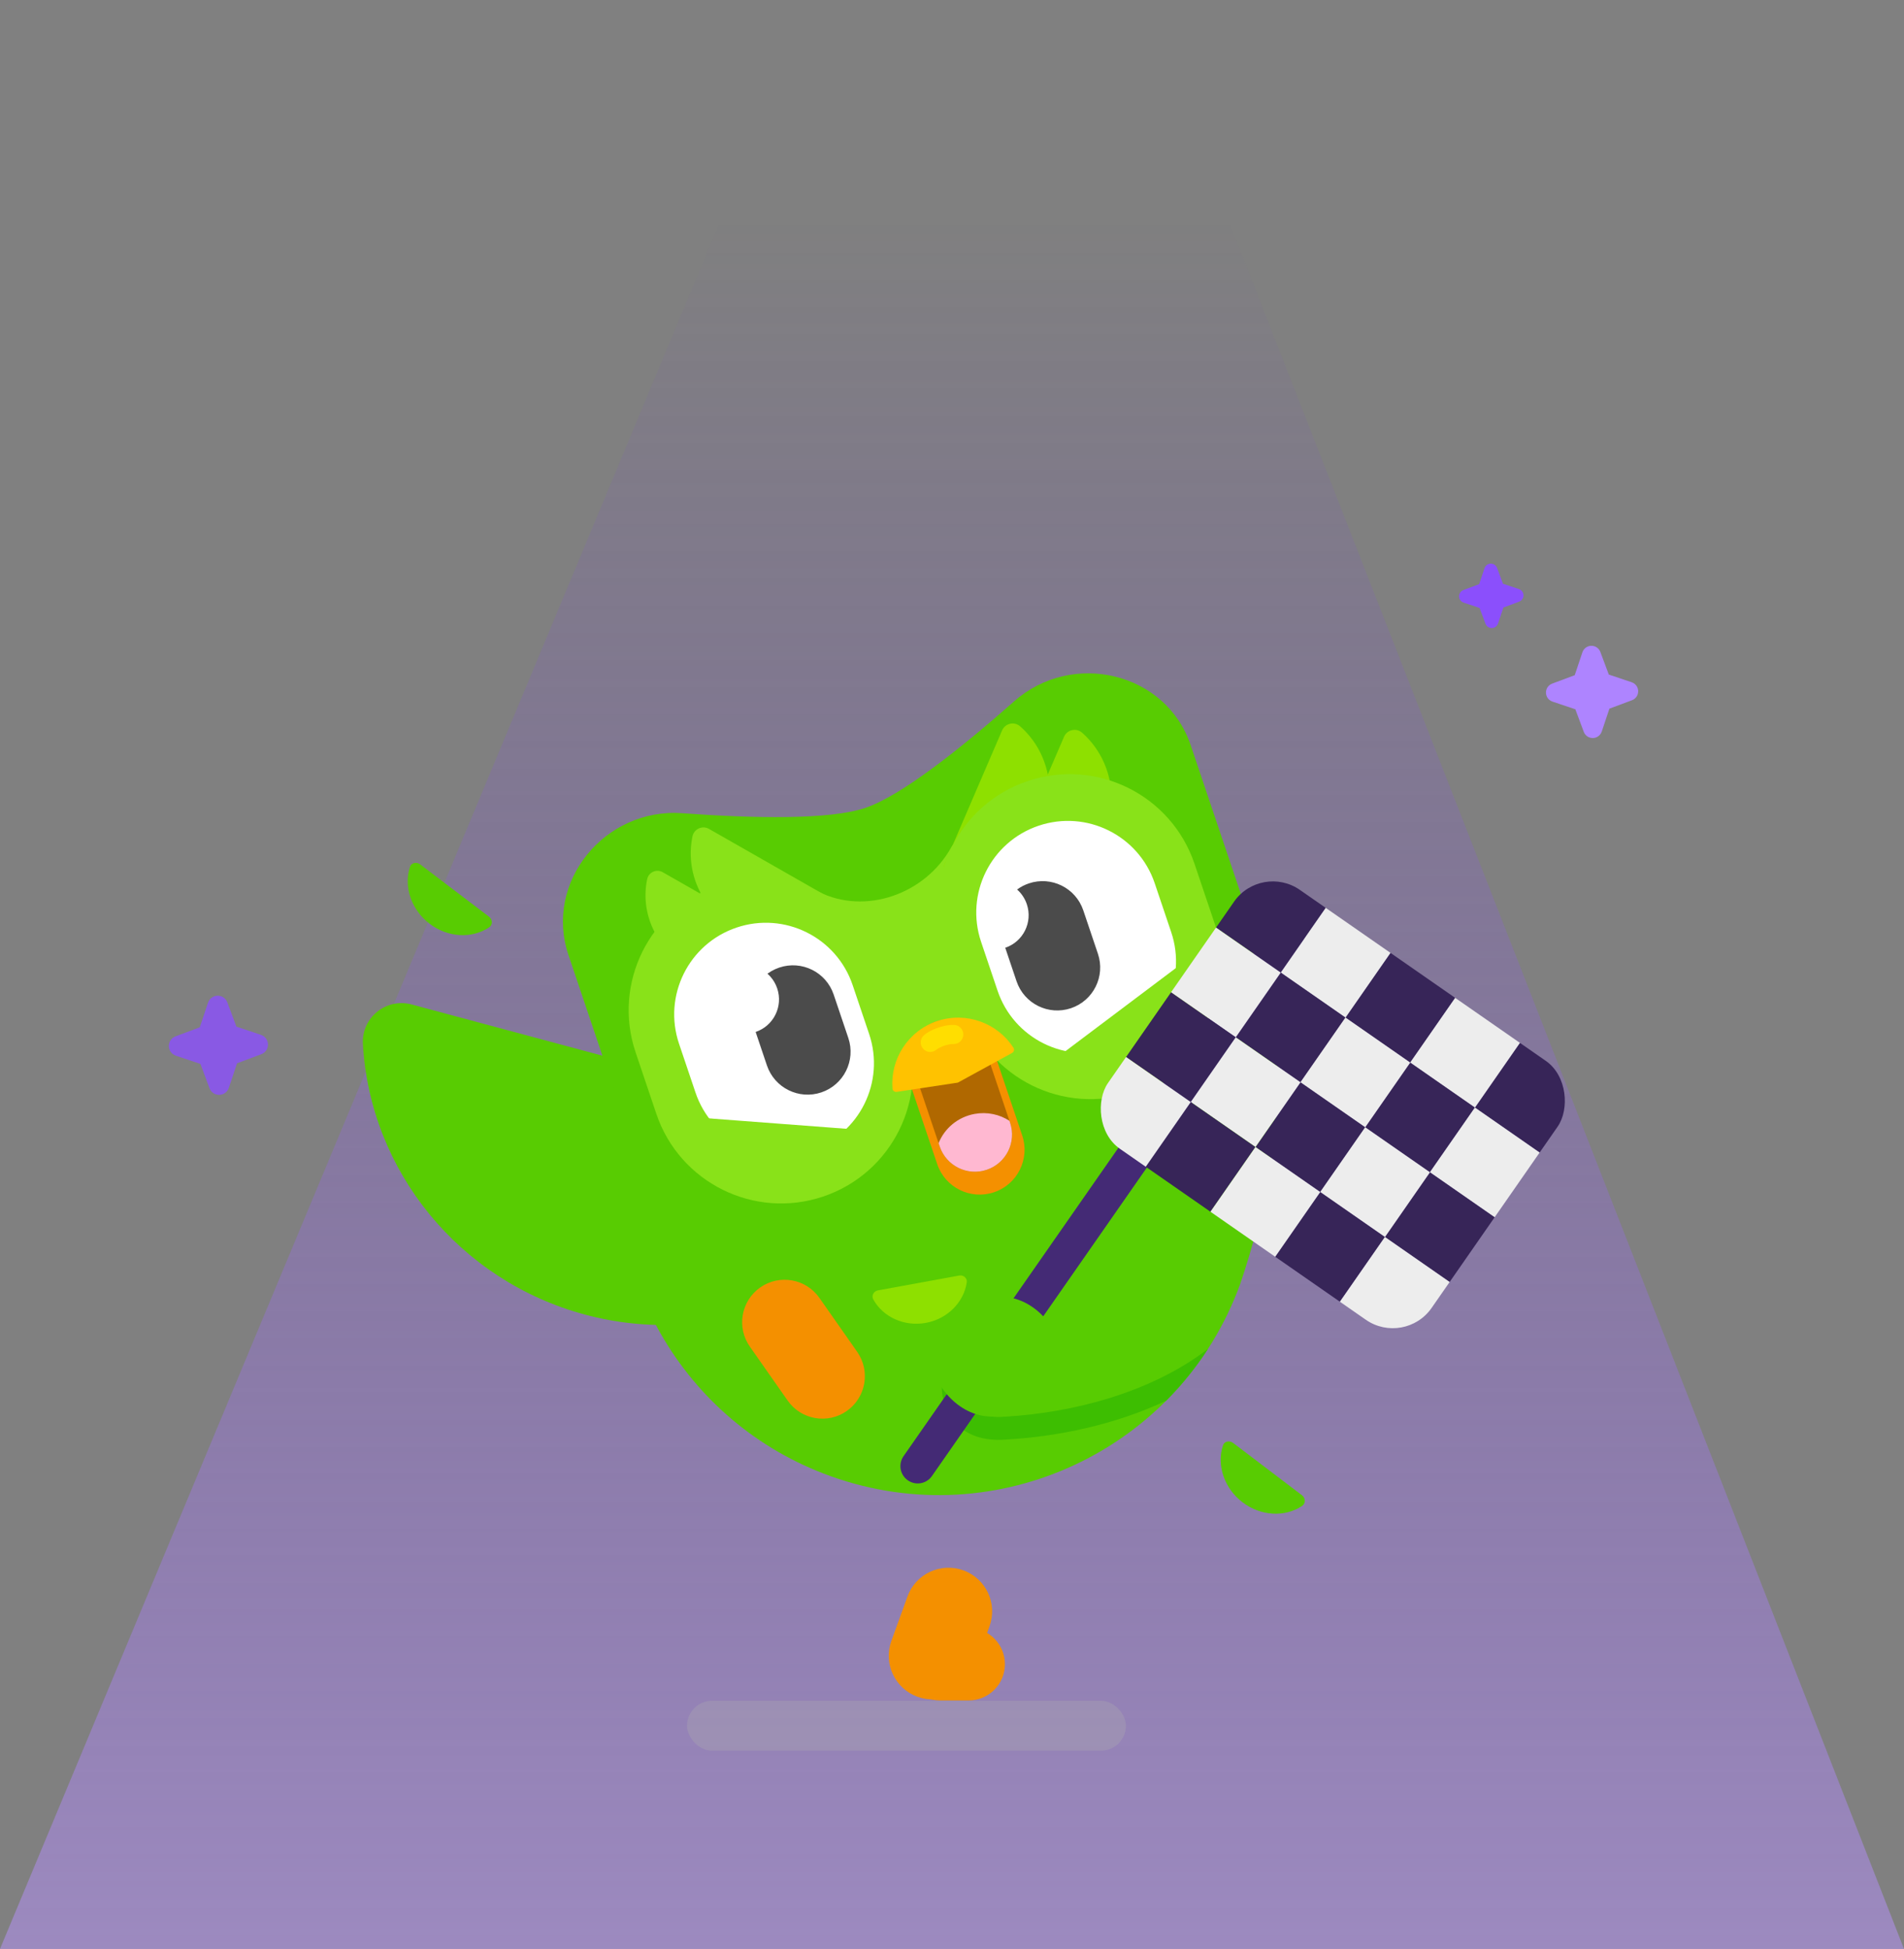 <svg width="509" height="521" viewBox="0 0 509 521" fill="none" xmlns="http://www.w3.org/2000/svg"><rect x="0" y="0" width="509" height="521" fill="#808080" stroke="none"/><path opacity="0.5" d="M217.173 0H305.4L509 521H0L217.173 0Z" fill="url(#paint0_linear_1_2)"/><path fill-rule="evenodd" clip-rule="evenodd" d="M395.541 162.521L391.27 161.093C390.337 160.78 389.834 159.771 390.146 158.839C390.317 158.329 390.708 157.924 391.211 157.736L395.43 156.159L396.859 151.887C397.171 150.955 398.18 150.452 399.113 150.764C399.622 150.934 400.028 151.326 400.216 151.829L401.793 156.048L406.064 157.476C406.997 157.788 407.5 158.798 407.188 159.73C407.017 160.24 406.626 160.645 406.123 160.833L401.904 162.41L400.475 166.682C400.163 167.614 399.154 168.117 398.221 167.805C397.712 167.635 397.307 167.243 397.118 166.74L395.541 162.521Z" fill="#8B4FFC"/><path fill-rule="evenodd" clip-rule="evenodd" d="M421.138 189.601L415.023 187.556C413.688 187.109 412.967 185.665 413.414 184.329C413.658 183.6 414.218 183.02 414.939 182.75L420.979 180.492L423.024 174.378C423.471 173.042 424.915 172.322 426.251 172.769C426.98 173.013 427.56 173.573 427.83 174.294L430.088 180.333L436.202 182.379C437.538 182.826 438.258 184.27 437.811 185.606C437.567 186.335 437.007 186.915 436.286 187.185L430.247 189.442L428.201 195.557C427.754 196.892 426.31 197.613 424.974 197.166C424.245 196.922 423.665 196.362 423.395 195.641L421.138 189.601Z" fill="#AE84FF"/><path opacity="0.8" fill-rule="evenodd" clip-rule="evenodd" d="M53.58 284.41L47.007 282.211C45.572 281.731 44.797 280.178 45.277 278.743C45.54 277.959 46.142 277.335 46.917 277.045L53.409 274.618L55.608 268.045C56.088 266.61 57.641 265.836 59.076 266.316C59.86 266.578 60.484 267.181 60.773 267.955L63.2 274.447L69.773 276.646C71.208 277.126 71.983 278.679 71.502 280.114C71.24 280.899 70.638 281.522 69.863 281.812L63.371 284.239L61.172 290.812C60.692 292.247 59.139 293.021 57.704 292.541C56.92 292.279 56.296 291.676 56.007 290.902L53.58 284.41Z" fill="#8B4FFC"/><path d="M237.529 302.755L110.06 268.521C103.227 266.686 96.623 272.034 97.017 279.083C98.909 312.95 122.706 342.378 156.383 351.423C190.06 360.467 225.241 346.879 243.62 318.456C247.446 312.54 244.361 304.59 237.529 302.755Z" fill="#58CC02"/><path d="M151.968 255.299C145.367 235.723 161.769 215.892 182.373 217.391C201.587 218.788 221.785 219.188 231.332 215.968C240.879 212.749 256.71 200.198 271.154 187.451C286.643 173.781 311.705 179.629 318.307 199.205L336.352 252.716C337.524 256.19 338.466 259.687 339.186 263.19C339.218 263.276 339.249 263.362 339.28 263.448C345.57 293.62 337.831 324.77 331.533 343.273C315.428 387.534 266.573 410.531 222.162 394.656C182.131 380.347 159.327 339.322 166.646 298.822L151.968 255.299Z" fill="#58CC02"/><path d="M234.699 344.948L256.431 340.978C257.595 340.766 258.618 341.694 258.449 342.811C257.64 348.18 253.248 352.588 247.506 353.636C241.765 354.685 236.103 352.114 233.456 347.376C232.905 346.39 233.535 345.161 234.699 344.948Z" fill="#8EE000"/><path fill-rule="evenodd" clip-rule="evenodd" d="M218.911 238.41C231.175 244.614 247.279 239.183 254.32 226.469C261.361 213.754 271.025 281.053 270.97 280.891C270.944 280.813 265.499 282.624 254.637 286.324C251.725 287.316 246.481 289.109 238.904 291.704C217.4 252.038 210.736 234.273 218.911 238.41Z" fill="#89E219"/><path d="M267.889 195.256L252.498 231.002C251.673 232.917 252.951 235.084 255.022 235.279C264.974 236.22 274.562 230.563 278.628 221.119C282.694 211.675 280.228 200.793 272.724 194.168C271.162 192.789 268.714 193.34 267.889 195.256Z" fill="#8EE000"/><path d="M284.447 196.959L269.056 232.704C268.231 234.62 269.51 236.786 271.581 236.982C281.533 237.922 291.12 232.265 295.187 222.821C299.253 213.378 296.786 202.496 289.282 195.871C287.721 194.492 285.272 195.043 284.447 196.959Z" fill="#8EE000"/><path d="M189.546 221.59L222.485 240.388C224.25 241.395 224.516 243.823 223.01 245.182C215.773 251.711 204.964 252.903 196.262 247.936C187.559 242.97 183.128 233.081 185.127 223.562C185.543 221.581 187.78 220.583 189.546 221.59Z" fill="#89E219"/><path d="M177.168 233.164L208.154 250.848C209.815 251.796 210.065 254.079 208.648 255.358C201.84 261.5 191.672 262.621 183.486 257.949C175.299 253.277 171.13 243.974 173.01 235.02C173.402 233.156 175.507 232.217 177.168 233.164Z" fill="#89E219"/><path d="M169.914 281.305C163.7 262.878 173.601 242.903 192.027 236.689C210.454 230.475 230.429 240.375 236.643 258.802L242.187 275.242C248.401 293.669 238.501 313.644 220.074 319.858C201.648 326.072 181.673 316.172 175.458 297.745L169.914 281.305Z" fill="#89E219"/><path d="M252.602 253.42C246.388 234.993 256.288 215.018 274.715 208.804C293.141 202.59 313.117 212.49 319.331 230.917L324.875 247.357C331.089 265.784 321.189 285.759 302.762 291.973C284.335 298.187 264.36 288.287 258.146 269.86L252.602 253.42Z" fill="#89E219"/><path d="M181.523 279C177.201 266.181 184.088 252.286 196.906 247.963C209.725 243.64 223.621 250.527 227.943 263.346L232.346 276.401C236.669 289.22 229.782 303.116 216.963 307.438C204.145 311.761 190.249 304.874 185.926 292.055L181.523 279Z" fill="white"/><path d="M262.275 251.771C257.952 238.952 264.84 225.057 277.658 220.734C290.477 216.411 304.372 223.298 308.695 236.117L313.098 249.172C317.421 261.991 310.534 275.887 297.715 280.209C284.897 284.532 271.001 277.645 266.678 264.826L262.275 251.771Z" fill="white"/><path d="M201.109 273.206C199.083 267.197 202.311 260.683 208.32 258.657C214.328 256.631 220.842 259.859 222.868 265.868L226.782 277.473C228.808 283.481 225.58 289.995 219.571 292.021C213.563 294.048 207.049 290.819 205.023 284.811L201.109 273.206Z" fill="#4B4B4B"/><path d="M268.736 253.36C273.543 251.739 276.126 246.528 274.505 241.721C273.975 240.149 273.061 238.815 271.903 237.788C272.837 237.1 273.892 236.543 275.05 236.152C281.059 234.126 287.573 237.354 289.599 243.363L293.512 254.968C295.539 260.976 292.31 267.49 286.302 269.516C280.293 271.543 273.779 268.314 271.753 262.306L268.736 253.36C268.736 253.36 268.736 253.36 268.736 253.36Z" fill="#4B4B4B"/><path d="M207.774 264.226C209.395 269.033 206.813 274.244 202.006 275.865C197.199 277.486 191.988 274.903 190.367 270.096C188.746 265.289 191.329 260.078 196.135 258.457C200.942 256.836 206.153 259.419 207.774 264.226Z" fill="white"/><path d="M242.798 288.227C240.682 281.952 244.054 275.148 250.329 273.032C256.605 270.916 263.408 274.288 265.525 280.563L273.267 303.522C275.383 309.798 272.012 316.601 265.736 318.717C259.46 320.834 252.657 317.462 250.541 311.186L242.798 288.227Z" fill="#F49000"/><path d="M245.082 288.298C243.329 283.101 246.121 277.468 251.318 275.715C256.515 273.963 262.148 276.755 263.9 281.951L270.03 300.127C271.782 305.324 268.99 310.957 263.794 312.709C258.597 314.462 252.964 311.67 251.211 306.473L245.082 288.298Z" fill="#B06800"/><path fill-rule="evenodd" clip-rule="evenodd" d="M250.537 280.815C250.529 280.821 250.526 280.824 250.526 280.824C249.479 281.767 247.866 281.682 246.923 280.635C245.98 279.588 246.065 277.975 247.112 277.032C247.906 276.316 249.182 275.637 250.469 275.151C251.798 274.648 253.474 274.224 255.155 274.257C256.564 274.284 257.684 275.449 257.656 276.858C257.629 278.267 256.464 279.386 255.055 279.359C254.236 279.343 253.23 279.563 252.273 279.924C251.809 280.1 251.398 280.293 251.073 280.472C250.911 280.561 250.781 280.642 250.682 280.709C250.633 280.742 250.595 280.77 250.567 280.791C250.554 280.801 250.544 280.809 250.537 280.815Z" fill="#FFDE00"/><path d="M270.935 280.097C271.243 280.575 271.062 281.206 270.563 281.479L256.062 289.41L239.719 291.88C239.157 291.965 238.63 291.573 238.586 291.006C237.975 283.159 242.719 275.599 250.517 272.969C258.316 270.339 266.669 273.482 270.935 280.097Z" fill="#FFC200"/><path fill-rule="evenodd" clip-rule="evenodd" d="M250.402 280.544C250.395 280.55 250.392 280.552 250.392 280.552C249.344 281.495 247.731 281.411 246.788 280.364C245.845 279.316 245.93 277.703 246.977 276.76C247.772 276.045 249.047 275.366 250.334 274.879C251.664 274.377 253.339 273.953 255.02 273.985C256.429 274.013 257.549 275.177 257.521 276.586C257.494 277.995 256.329 279.115 254.921 279.087C254.101 279.071 253.095 279.291 252.138 279.653C251.674 279.828 251.263 280.021 250.938 280.201C250.777 280.29 250.646 280.371 250.547 280.438C250.498 280.471 250.46 280.498 250.433 280.519C250.419 280.53 250.409 280.538 250.402 280.544Z" fill="#FFDE00"/><path fill-rule="evenodd" clip-rule="evenodd" d="M203.236 344.163C208.37 340.566 215.447 341.813 219.044 346.947L229.154 361.38C232.75 366.514 231.504 373.591 226.37 377.188C221.235 380.784 214.158 379.538 210.561 374.404L200.451 359.971C196.855 354.837 198.101 347.759 203.236 344.163Z" fill="#F49000"/><path d="M241.602 444.873C241.602 439.518 245.942 435.177 251.297 435.177H258.952C264.306 435.177 268.647 439.518 268.647 444.873C268.647 450.228 264.306 454.569 258.952 454.569H251.297C245.942 454.569 241.602 450.228 241.602 444.873Z" fill="#F49000"/><path d="M257.54 419.79C263.597 421.985 266.727 428.676 264.532 434.733L260.23 446.6C258.035 452.658 251.345 455.788 245.287 453.593C239.23 451.397 236.1 444.707 238.295 438.65L242.597 426.782C244.792 420.725 251.482 417.594 257.54 419.79Z" fill="#F49000"/><path d="M269.858 299.618L270.03 300.127C271.782 305.324 268.99 310.957 263.793 312.709C258.597 314.462 252.964 311.67 251.211 306.473L250.914 305.592C252.481 301.671 256.019 298.601 260.543 297.777C263.916 297.162 267.216 297.907 269.858 299.618Z" fill="#FFB8D1"/><path d="M185.867 298.692L230.277 302.055C229.545 311.721 221.116 318.964 211.45 318.232L202.044 317.519C192.378 316.787 185.135 308.358 185.867 298.692Z" fill="#89E219"/><path d="M317.429 256.469L281.842 283.248C286.797 289.833 296.153 291.155 302.739 286.199L314.478 277.366C321.063 272.411 322.385 263.055 317.429 256.469Z" fill="#89E219"/><path d="M322.915 360.613C307.459 372.419 286.68 377.642 268.917 378.692L268.86 378.696L268.804 378.701C265.675 379.002 263.486 378.522 261.978 377.776C260.483 377.036 259.481 375.949 258.838 374.723C258.181 373.468 257.891 372.045 257.907 370.724C257.925 369.361 258.263 368.356 258.581 367.861L258.659 367.74L265.829 354.276C266.606 352.774 266.018 350.927 264.516 350.15C263.014 349.373 261.167 349.961 260.39 351.463L253.344 364.686C252.306 366.373 251.812 368.524 251.784 370.646C251.756 372.866 252.234 375.312 253.415 377.566C254.611 379.847 256.519 381.907 259.261 383.264C261.978 384.609 265.336 385.178 269.333 384.802C282.638 384.009 297.936 380.954 311.74 374.45C315.893 370.285 319.647 365.659 322.915 360.613Z" fill="#3DBE01"/><line x1="245.34" y1="391.926" x2="344.209" y2="250.025" stroke="#442A75" stroke-width="9.264" stroke-linecap="round" stroke-linejoin="bevel"/><g clip-path="url(#clip0_1_2)"><rect x="337.113" y="230.667" width="21.072" height="21.072" transform="rotate(34.806 337.113 230.667)" fill="#372558"/><rect x="406.322" y="278.776" width="21.072" height="21.072" transform="rotate(34.806 406.322 278.776)" fill="#372558"/><rect x="371.715" y="254.724" width="21.072" height="21.072" transform="rotate(34.806 371.715 254.724)" fill="#372558"/><rect x="354.414" y="242.693" width="21.072" height="21.072" transform="rotate(34.806 354.414 242.693)" fill="#EDEDED"/><rect x="389.018" y="266.75" width="21.072" height="21.072" transform="rotate(34.806 389.018 266.75)" fill="#EDEDED"/><rect width="21.072" height="21.072" transform="matrix(-0.821 -0.571 -0.571 0.821 394.285 296.084)" fill="#372558"/><rect width="21.072" height="21.072" transform="matrix(-0.821 -0.571 -0.571 0.821 359.684 272.026)" fill="#372558"/><rect width="21.072" height="21.072" transform="matrix(-0.821 -0.571 -0.571 0.821 376.986 284.054)" fill="#EDEDED"/><rect width="21.072" height="21.072" transform="matrix(-0.821 -0.571 -0.571 0.821 411.59 308.11)" fill="#EDEDED"/><rect width="21.072" height="21.072" transform="matrix(-0.821 -0.571 -0.571 0.821 342.383 260)" fill="#EDEDED"/><rect x="313.053" y="265.272" width="21.072" height="21.072" transform="rotate(34.806 313.053 265.272)" fill="#372558"/><rect x="382.258" y="313.382" width="21.072" height="21.072" transform="rotate(34.806 382.258 313.382)" fill="#372558"/><rect x="347.654" y="289.33" width="21.072" height="21.072" transform="rotate(34.806 347.654 289.33)" fill="#372558"/><rect x="330.352" y="277.298" width="21.072" height="21.072" transform="rotate(34.806 330.352 277.298)" fill="#EDEDED"/><rect x="364.959" y="301.356" width="21.072" height="21.072" transform="rotate(34.806 364.959 301.356)" fill="#EDEDED"/><rect width="21.072" height="21.072" transform="matrix(-0.821 -0.571 -0.571 0.821 370.229 330.689)" fill="#372558"/><rect width="21.072" height="21.072" transform="matrix(-0.821 -0.571 -0.571 0.821 335.623 306.631)" fill="#372558"/><rect width="21.072" height="21.072" transform="matrix(-0.821 -0.571 -0.571 0.821 352.926 318.657)" fill="#EDEDED"/><rect width="21.072" height="21.072" transform="matrix(-0.821 -0.571 -0.571 0.821 387.531 342.714)" fill="#EDEDED"/><rect width="21.072" height="21.072" transform="matrix(-0.821 -0.571 -0.571 0.821 318.324 294.605)" fill="#EDEDED"/></g><rect x="249" y="346.667" width="34.667" height="32" rx="16" fill="#58CC02"/><path fill-rule="evenodd" clip-rule="evenodd" d="M114.847 246.94C119.718 250.649 126.195 250.981 130.789 247.881C131.73 247.217 131.73 245.833 130.733 245.058L112.301 231.054C111.914 230.777 111.526 230.667 111.139 230.667C110.419 230.667 109.81 231.054 109.589 231.774C107.873 237.088 109.976 243.232 114.847 246.94Z" fill="#58CC02"/><path fill-rule="evenodd" clip-rule="evenodd" d="M332.181 401.607C337.052 405.316 343.529 405.648 348.123 402.548C349.064 401.884 349.064 400.5 348.068 399.725L329.635 385.721C329.248 385.444 328.86 385.333 328.473 385.333C327.753 385.333 327.144 385.721 326.923 386.441C325.207 391.754 327.31 397.898 332.181 401.607Z" fill="#58CC02"/><g style="mix-blend-mode:multiply" opacity="0.3"><rect x="183.666" y="454.667" width="117.333" height="13.333" rx="6.667" fill="#AFAFAF"/></g><defs><linearGradient id="paint0_linear_1_2" x1="254.5" y1="521" x2="254.5" y2="58.5" gradientUnits="userSpaceOnUse"><stop stop-color="#B994FF"/><stop offset="1" stop-color="#702BF0" stop-opacity="0"/></linearGradient><clipPath id="clip0_1_2"><rect x="337.107" y="230.667" width="105.359" height="84.288" rx="12.643" transform="rotate(34.806 337.107 230.667)" fill="white"/></clipPath></defs></svg>
